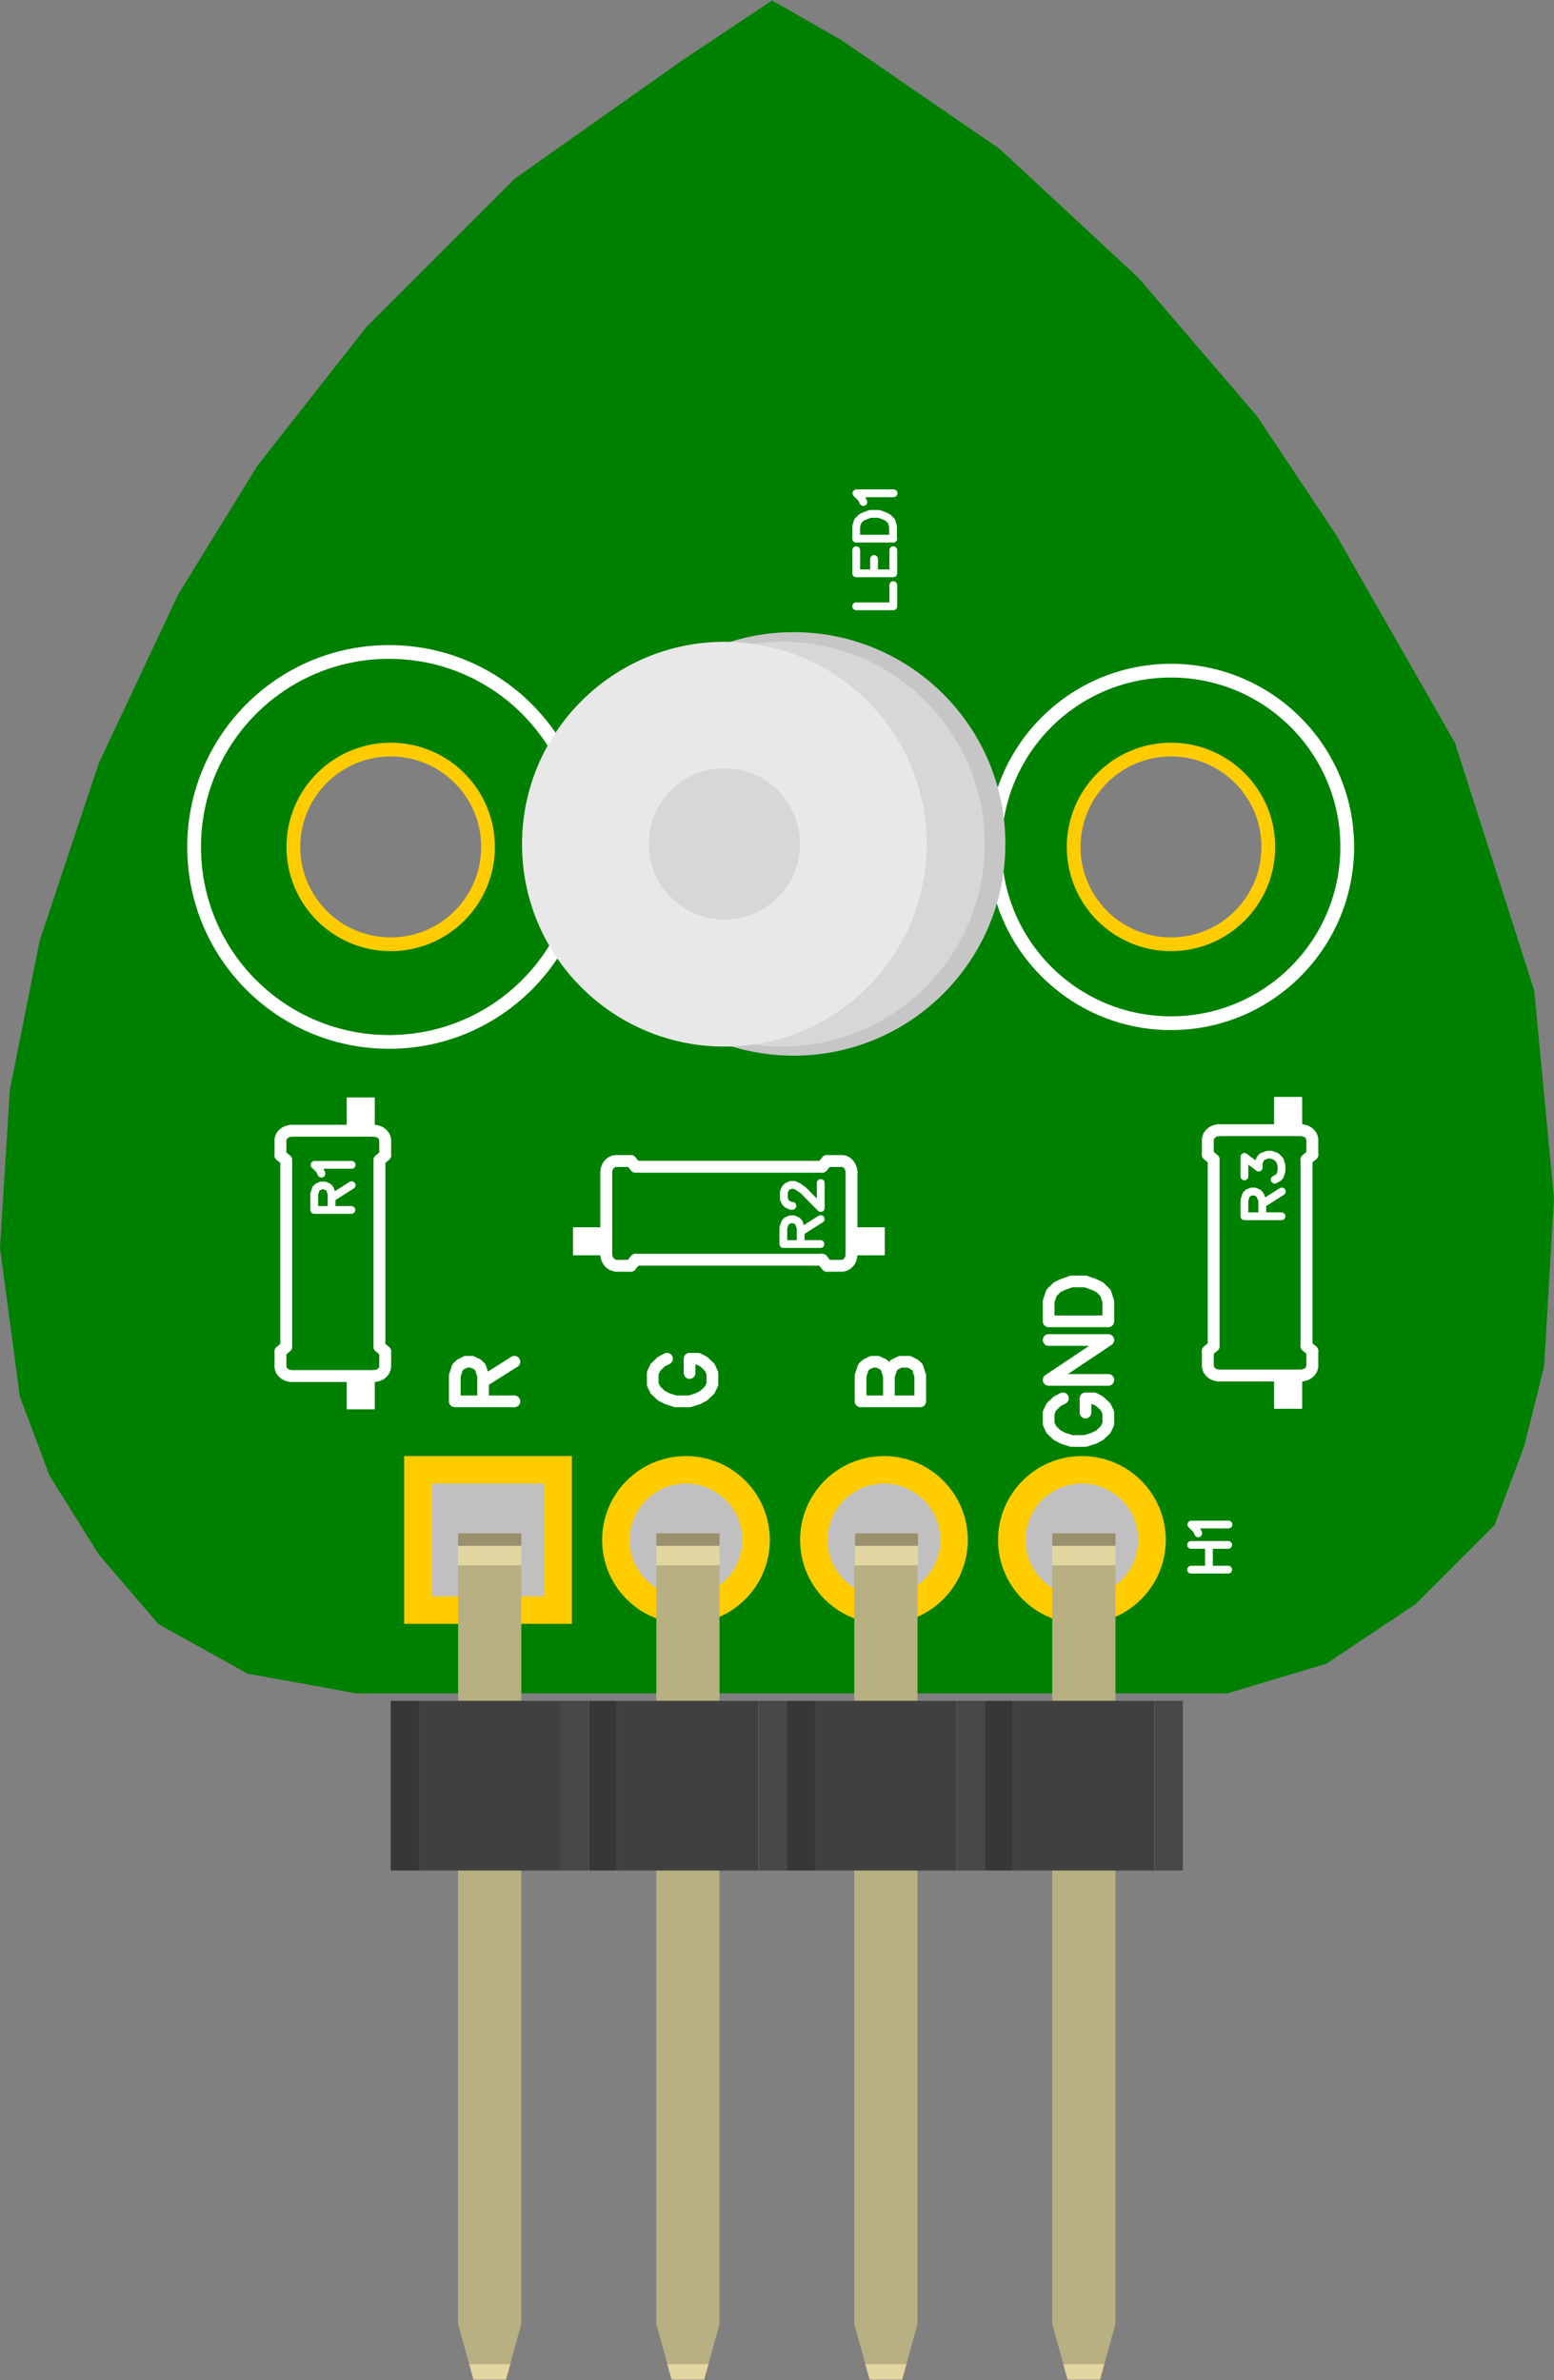 <?xml version="1.0" encoding="UTF-8" standalone="no"?>
<!-- Generator: Adobe Illustrator 28.2.0, SVG Export Plug-In . SVG Version: 6.00 Build 0)  -->

<svg
   gorn="0"
   height="1.202in"
   id="Layer_1"
   version="1.1"
   viewBox="0 0 56.52 86.544"
   width="0.785in"
   x="0px"
   xml:space="preserve"
   y="0px"
   sodipodi:docname="schema.svg"
   inkscape:version="1.4.2 (ebf0e940d0, 2025-05-08)"
   xmlns:inkscape="http://www.inkscape.org/namespaces/inkscape"
   xmlns:sodipodi="http://sodipodi.sourceforge.net/DTD/sodipodi-0.dtd"
   xmlns="http://www.w3.org/2000/svg"
   xmlns:svg="http://www.w3.org/2000/svg"><rect x="0" y="0" width="56.52" height="86.544" fill="#808080" stroke="none"/><defs
   id="defs123" /><sodipodi:namedview
   id="namedview123"
   pagecolor="#ffffff"
   bordercolor="#000000"
   borderopacity="0.25"
   inkscape:showpageshadow="2"
   inkscape:pageopacity="0.0"
   inkscape:pagecheckerboard="0"
   inkscape:deskcolor="#d1d1d1"
   inkscape:document-units="in"
   inkscape:zoom="8.3958333"
   inkscape:cx="65.866005"
   inkscape:cy="76.585608"
   inkscape:window-width="1920"
   inkscape:window-height="1008"
   inkscape:window-x="0"
   inkscape:window-y="0"
   inkscape:window-maximized="1"
   inkscape:current-layer="Layer_1" />
    <desc
   id="desc1">
        <referenceFile>RGB-LED_2-Fritz 2.svg</referenceFile>
    </desc>
    <style
   type="text/css"
   id="style1">
	.st0{fill:#008000;}
	.st1{fill:none;stroke:#FFFFFF;stroke-width:0.425;stroke-linecap:round;stroke-linejoin:round;stroke-miterlimit:2.88;}
	.st2{fill:none;stroke:#FFFFFF;stroke-width:0.283;stroke-linecap:round;stroke-linejoin:round;stroke-miterlimit:2.88;}
	.st3{fill:none;stroke:#FFFFFF;stroke-width:0.5;stroke-miterlimit:2.88;}
	.st4{fill:none;stroke:#FFCC00;stroke-width:0.5;stroke-miterlimit:10;}
	.st5{fill:none;stroke:#FFFFFF;stroke-width:0.432;}
	.st6{fill:none;stroke:#FFFFFF;stroke-width:0.432;stroke-linecap:round;}
	.st7{fill:#FFFFFF;}
	.st8{fill:#C0C0C0;stroke:#FFCC00;stroke-miterlimit:10;}
	.st9{fill:#B8AF82;}
	.st10{fill:#E2D6A1;}
	.st11{fill:#9A916C;}
	.st12{fill:#404040;}
	.st13{fill:#474747;}
	.st14{fill:#373737;}
	.st15{fill:#B88A00;}
	.st16{display:none;}
	.st17{display:inline;fill:#FFFFFF;}
	.st18{display:inline;}
	.st19{fill:none;stroke:#B1E0F2;stroke-width:0.72;stroke-linecap:round;stroke-linejoin:round;stroke-miterlimit:2.88;}
	.st20{fill:#C6C6C6;}
	.st21{fill:#D8D6D6;}
	.st22{fill:#E8E8E8;}
</style>
    
    
    
    
    
    
    
    
    
    
    <g
   class="st16"
   id="g117">
        <path
   class="st17"
   d="m 54.31,31.18 c 2.27,-3.93 7.3,-5.28 11.23,-3.01 3.93,2.27 5.28,7.3 3.01,11.23 -2.27,3.93 -7.3,5.28 -11.23,3.01 -1.25,-0.72 -2.29,-1.76 -3.01,-3.01 z"
   id="path112" />
        <g
   id="g116">
            <g
   id="g115">
                <g
   id="g114">
                    <g
   class="st18"
   id="g113">
                        <polyline
   class="st19"
   points="69.65,35.29 69.57,36.54 69.25,37.79 68.8,38.95 68.15,40.03 67.35,40.99 66.39,41.84 65.34,42.52     64.18,43.03 62.96,43.37 61.71,43.51 60.47,43.46 59.22,43.2 58.03,42.78 56.92,42.18 55.93,41.41 55.05,40.48 54.34,39.46     54.34,38.07 54.34,37.87 54.34,37.64 54.34,37.36 54.34,37.22 54.34,37.19 54.34,37.16 54.34,37.13 54.34,37.11 54.34,37.08     54.34,37.05 54.34,37.02 54.34,36.99 54.34,36.94 54.34,36.88 54.34,36.85 54.34,36.82 54.34,36.77 54.34,36.74 54.34,36.68     54.34,36.65 54.37,36.6 54.34,36.57 54.34,36.65 54.37,36.62 54.34,36.6 54.37,36.65 54.37,36.62 54.34,36.65 54.37,36.68     54.34,36.65 54.34,36.57 54.34,36.54 54.34,36.51 54.34,36.45 54.34,36.34 54.34,36.31 54.34,36.26 54.34,36.2 54.34,36.17     54.34,36.03 54.34,35.89 54.34,35.72 54.34,35.46 54.34,35.38 54.34,35.29 54.34,35.21 54.34,35.18 54.34,35.15 54.34,34.87     54.34,34.67 54.34,34.47 54.34,34.33 54.34,34.3 54.34,34.24 54.34,34.21 54.34,34.19 54.34,34.1 54.34,34.07 54.34,34.04     54.34,34.02 54.34,33.99 54.34,33.93 54.34,33.9 54.34,33.87 54.34,33.82 54.34,33.79 54.34,33.76 54.34,33.73 54.34,33.62     54.34,33.48 54.34,33.42 54.34,33.28 54.34,33.22 54.34,33.08 54.34,33.05 54.34,33.02 54.34,33 54.34,32.97 54.34,32.88     54.34,32.8 54.34,32.77 54.34,32.74 54.34,32.68 54.34,32.6 54.34,32.54 54.34,32.34 54.34,31.12 55.05,30.1 55.93,29.17     56.92,28.4 58.03,27.81 59.22,27.38 60.47,27.13 61.71,27.07 62.96,27.21 64.18,27.55 65.34,28.06 66.39,28.74 67.35,29.59     68.15,30.56 68.8,31.64 69.25,32.8 69.57,34.04 69.65,35.29 69.65,35.29   "
   id="polyline112" />
                    </g>
                </g>
            </g>
        </g>
    </g>
    
    <g
   id="g124"
   transform="translate(-20.755,7.922)"><g
     id="g1"
     transform="rotate(-90,49.015,35.35)">
        <path
   class="st0"
   d="m 90.11,31.93 -4.32,-6.12 -5.4,-5.4 -5.04,-3.96 -4.68,-2.88 -6.12,-2.88 -6.48,-2.16 -5.4,-1.08 -5.76,-0.36 -5.4,0.72 -2.88,1.08 -2.88,1.8 -2.52,2.16 -1.8,3.24 -0.72,3.96 v 31.68 l 1.08,3.6 2.16,3.24 2.88,2.88 2.88,1.08 2.88,0.72 6.12,0.36 7.56,-0.72 9,-2.88 7.56,-4.32 4.32,-2.88 5.04,-4.32 4.68,-5.04 3.96,-5.76 1.44,-2.52 z M 61.48,17.75 c 4.51,0 4.5,7 0,7 -4.51,0 -4.5,-7 0,-7 z m 0.07,35.32 c -4.51,0 -4.5,-7 0,-7 4.51,0 4.5,7 0,7 z"
   id="path1" />
    </g><g
     gorn="0.3"
     id="Male_Pins_Name"
     transform="rotate(-90,49.015,35.35)">
        <g
   id="g2">
            <path
   class="st1"
   d="m 41.33,23.63 v 2.17 m 0,-2.17 h 0.93 l 0.31,0.1 0.1,0.11 0.1,0.2 v 0.21 l -0.1,0.21 -0.1,0.1 -0.31,0.1 h -0.93 m 0.72,0 0.72,1.14"
   id="path2" />
        </g>
        <g
   id="g3">
            <path
   class="st1"
   d="m 42.88,31.35 -0.11,-0.21 -0.2,-0.21 -0.21,-0.1 h -0.41 l -0.21,0.1 -0.2,0.21 -0.11,0.21 -0.1,0.31 v 0.51 l 0.1,0.31 0.11,0.21 0.2,0.21 0.21,0.1 h 0.41 l 0.21,-0.1 0.2,-0.21 0.11,-0.21 v -0.31 m -0.52,0 h 0.52"
   id="path3" />
        </g>
        <g
   id="g4">
            <path
   class="st1"
   d="m 41.33,38.39 v 2.17 m 0,-2.17 h 0.93 l 0.31,0.1 0.1,0.11 0.1,0.2 v 0.21 l -0.1,0.21 -0.1,0.1 -0.31,0.1 m -0.93,0 h 0.93 l 0.31,0.11 0.1,0.1 0.1,0.21 v 0.31 l -0.1,0.2 -0.1,0.11 -0.31,0.1 h -0.93"
   id="path4" />
        </g>
        <g
   id="g7">
            <path
   class="st1"
   d="m 41.44,45.75 -0.11,-0.21 -0.2,-0.21 -0.21,-0.1 h -0.41 l -0.21,0.1 -0.2,0.21 -0.11,0.21 -0.1,0.31 v 0.51 l 0.1,0.31 0.11,0.21 0.2,0.21 0.21,0.1 h 0.41 l 0.21,-0.1 0.2,-0.21 0.11,-0.21 v -0.31 m -0.52,0 h 0.52 m 0.67,-1.34 v 2.17 m 0,-2.17 1.45,2.17 m 0,-2.17 v 2.17 m 0.68,-2.17 v 2.17 m 0,-2.17 h 0.72 l 0.31,0.1 0.21,0.21 0.1,0.21 0.11,0.31 v 0.51 l -0.11,0.31 -0.1,0.21 -0.21,0.21 -0.31,0.1 h -0.72"
   id="path5" />
            <g
   id="g6">
                <path
   class="st2"
   d="m 35.21,50.41 v 1.35 m 0.9,-1.35 v 1.35 m -0.9,-0.7 h 0.9 m 0.42,-0.39 0.13,-0.06 0.19,-0.19 v 1.35"
   id="path6" />
            </g>
        </g>
    </g><g
     gorn="0.4"
     id="Top_Circle"
     transform="rotate(-90,49.015,35.35)">
        <path
   class="st3"
   d="m 61.49,14.15 c 3.91,0 7.09,3.17 7.09,7.09 0,3.92 -3.17,7.09 -7.09,7.09 -3.92,0 -7.09,-3.17 -7.09,-7.09 0,-3.92 3.17,-7.09 7.09,-7.09 z"
   id="path7" />
        <g
   id="g8">
            <circle
   class="st4"
   cx="61.49"
   cy="21.3"
   id="ellipse7"
   r="3.54" />
        </g>
    </g><g
     gorn="0.5"
     id="Bottom_Circle"
     transform="rotate(-90,49.015,35.35)">
        <path
   class="st3"
   d="m 61.49,43.27 c 3.54,0 6.41,2.87 6.41,6.41 0,3.54 -2.87,6.41 -6.41,6.41 -3.54,0 -6.41,-2.87 -6.41,-6.41 0,-3.54 2.87,-6.41 6.41,-6.41 z"
   id="path8" />
        <g
   id="g9">
            <circle
   class="st4"
   cx="61.49"
   cy="49.68"
   id="ellipse8"
   r="3.54" />
        </g>
    </g><g
     gorn="0.6"
     id="R1_00000059306919207797075600000008071039037074879375_"
     transform="rotate(-90,49.015,35.35)">
        <g
   id="g10">
            <path
   class="st2"
   d="m 48.29,18.52 v 1.35 m 0,-1.35 h 0.58 l 0.19,0.06 0.06,0.06 0.06,0.13 v 0.13 l -0.06,0.13 -0.06,0.06 -0.19,0.06 h -0.58 m 0.45,0.02 0.45,0.71 m 0.42,-1.1 0.13,-0.06 0.19,-0.19 v 1.35"
   id="path9" />
        </g>
        <g
   gorn="0.6.1"
   id="R1">
            <g
   id="g26">
                <g
   id="g25">
                    <path
   class="st5"
   d="m 50.81,21.1 c 0.2,0 0.36,-0.19 0.36,-0.42"
   id="path10" />
                    <path
   class="st5"
   d="m 51.17,17.71 c 0,-0.23 -0.16,-0.42 -0.36,-0.42 v 0"
   id="path11" />
                    <path
   class="st5"
   d="m 42.61,17.29 c -0.2,0 -0.36,0.19 -0.36,0.42 v 0"
   id="path12" />
                    <path
   class="st5"
   d="m 42.25,20.68 c 0,0.23 0.16,0.42 0.36,0.42"
   id="path13" />
                    <line
   class="st6"
   x1="51.17"
   x2="51.17"
   y1="17.71"
   y2="20.68"
   id="line13" />
                    <line
   class="st6"
   x1="50.81"
   x2="50.28"
   y1="21.1"
   y2="21.1"
   id="line14" />
                    <line
   class="st6"
   x1="50.1"
   x2="50.28"
   y1="20.89"
   y2="21.1"
   id="line15" />
                    <line
   class="st6"
   x1="50.81"
   x2="50.28"
   y1="17.29"
   y2="17.29"
   id="line16" />
                    <line
   class="st6"
   x1="50.1"
   x2="50.28"
   y1="17.5"
   y2="17.29"
   id="line17" />
                    <line
   class="st6"
   x1="43.32"
   x2="43.14"
   y1="20.89"
   y2="21.1"
   id="line18" />
                    <line
   class="st6"
   x1="43.32"
   x2="50.1"
   y1="20.89"
   y2="20.89"
   id="line19" />
                    <line
   class="st6"
   x1="43.32"
   x2="43.14"
   y1="17.5"
   y2="17.29"
   id="line20" />
                    <line
   class="st6"
   x1="43.32"
   x2="50.1"
   y1="17.5"
   y2="17.5"
   id="line21" />
                    <line
   class="st6"
   x1="42.61"
   x2="43.14"
   y1="21.1"
   y2="21.1"
   id="line22" />
                    <line
   class="st6"
   x1="42.61"
   x2="43.14"
   y1="17.29"
   y2="17.29"
   id="line23" />
                    <line
   class="st6"
   x1="42.25"
   x2="42.25"
   y1="17.71"
   y2="20.68"
   id="line24" />
                    <rect
   class="st7"
   height="1.02"
   width="1.21"
   x="41.04"
   y="19.7"
   id="rect24" />
                    <rect
   class="st7"
   height="1.02"
   width="1.21"
   x="51.17"
   y="19.7"
   id="rect25" />
                </g>
            </g>
            <g
   id="g29">
                <g
   id="g28">
                    <g
   id="g27" />
                </g>
            </g>
        </g>
    </g><g
     gorn="0.7"
     id="R2"
     transform="rotate(-90,49.015,35.35)">
        <g
   id="g30">
            <path
   class="st2"
   d="m 47.05,35.58 v 1.35 m 0,-1.35 h 0.58 l 0.19,0.06 0.07,0.06 0.06,0.13 v 0.13 l -0.06,0.13 -0.07,0.06 -0.19,0.06 h -0.58 m 0.46,0.02 0.45,0.71 m 0.48,-1.03 v -0.06 l 0.06,-0.13 0.06,-0.06 0.13,-0.06 h 0.26 l 0.13,0.06 0.06,0.06 0.06,0.13 v 0.13 l -0.06,0.13 -0.13,0.19 -0.65,0.64 h 0.91"
   id="path29" />
        </g>
        <g
   id="g50">
            <g
   id="g46">
                <g
   id="g45">
                    <path
   class="st5"
   d="m 46.26,37.7 c 0,0.2 0.19,0.36 0.42,0.36"
   id="path30" />
                    <path
   class="st5"
   d="m 49.65,38.06 c 0.23,0 0.42,-0.16 0.42,-0.36 v 0"
   id="path31" />
                    <path
   class="st5"
   d="m 50.07,29.5 c 0,-0.2 -0.19,-0.36 -0.42,-0.36 v 0"
   id="path32" />
                    <path
   class="st5"
   d="m 46.69,29.14 c -0.23,0 -0.42,0.16 -0.42,0.36"
   id="path33" />
                    <line
   class="st6"
   x1="49.65"
   x2="46.69"
   y1="38.06"
   y2="38.06"
   id="line33" />
                    <line
   class="st6"
   x1="46.26"
   x2="46.26"
   y1="37.7"
   y2="37.17"
   id="line34" />
                    <line
   class="st6"
   x1="46.48"
   x2="46.26"
   y1="36.99"
   y2="37.17"
   id="line35" />
                    <line
   class="st6"
   x1="50.07"
   x2="50.07"
   y1="37.7"
   y2="37.17"
   id="line36" />
                    <line
   class="st6"
   x1="49.86"
   x2="50.07"
   y1="36.99"
   y2="37.17"
   id="line37" />
                    <line
   class="st6"
   x1="46.48"
   x2="46.26"
   y1="30.21"
   y2="30.03"
   id="line38" />
                    <line
   class="st6"
   x1="46.48"
   x2="46.48"
   y1="30.21"
   y2="36.99"
   id="line39" />
                    <line
   class="st6"
   x1="49.86"
   x2="50.07"
   y1="30.21"
   y2="30.03"
   id="line40" />
                    <line
   class="st6"
   x1="49.86"
   x2="49.86"
   y1="30.21"
   y2="36.99"
   id="line41" />
                    <line
   class="st6"
   x1="46.26"
   x2="46.26"
   y1="29.5"
   y2="30.03"
   id="line42" />
                    <line
   class="st6"
   x1="50.07"
   x2="50.07"
   y1="29.5"
   y2="30.03"
   id="line43" />
                    <line
   class="st6"
   x1="49.65"
   x2="46.69"
   y1="29.14"
   y2="29.14"
   id="line44" />
                    <rect
   class="st7"
   height="1.21"
   width="1.02"
   x="46.64"
   y="27.93"
   id="rect44" />
                    <rect
   class="st7"
   height="1.21"
   width="1.02"
   x="46.64"
   y="38.06"
   id="rect45" />
                </g>
            </g>
            <g
   id="g49">
                <g
   id="g48">
                    <g
   id="g47" />
                </g>
            </g>
        </g>
    </g><g
     gorn="0.8"
     id="R3"
     transform="rotate(-90,49.015,35.35)">
        <g
   id="g51">
            <path
   class="st2"
   d="m 48.06,52.35 v 1.35 m 0,-1.35 h 0.58 l 0.19,0.06 0.07,0.06 0.06,0.13 v 0.13 L 48.9,52.86 48.83,52.92 48.64,53 h -0.58 m 0.45,0 0.45,0.71 m 0.55,-1.36 h 0.71 l -0.39,0.52 h 0.19 l 0.13,0.06 0.08,0.07 0.07,0.19 v 0.13 l -0.07,0.19 -0.13,0.13 -0.2,0.06 h -0.19 l -0.19,-0.06 -0.06,-0.06 -0.07,-0.13"
   id="path50" />
        </g>
        <g
   id="g71">
            <g
   id="g67">
                <g
   id="g66">
                    <path
   class="st5"
   d="m 50.83,54.82 c 0.2,0 0.36,-0.19 0.36,-0.42"
   id="path51" />
                    <path
   class="st5"
   d="m 51.19,51.44 c 0,-0.23 -0.16,-0.42 -0.36,-0.42 v 0"
   id="path52" />
                    <path
   class="st5"
   d="m 42.63,51.02 c -0.2,0 -0.36,0.19 -0.36,0.42 v 0"
   id="path53" />
                    <path
   class="st5"
   d="m 42.27,54.4 c 0,0.23 0.16,0.42 0.36,0.42"
   id="path54" />
                    <line
   class="st6"
   x1="51.19"
   x2="51.19"
   y1="51.44"
   y2="54.4"
   id="line54" />
                    <line
   class="st6"
   x1="50.83"
   x2="50.3"
   y1="54.82"
   y2="54.82"
   id="line55" />
                    <line
   class="st6"
   x1="50.12"
   x2="50.3"
   y1="54.61"
   y2="54.82"
   id="line56" />
                    <line
   class="st6"
   x1="50.83"
   x2="50.3"
   y1="51.02"
   y2="51.02"
   id="line57" />
                    <line
   class="st6"
   x1="50.12"
   x2="50.3"
   y1="51.23"
   y2="51.02"
   id="line58" />
                    <line
   class="st6"
   x1="43.34"
   x2="43.16"
   y1="54.61"
   y2="54.82"
   id="line59" />
                    <line
   class="st6"
   x1="43.34"
   x2="50.12"
   y1="54.61"
   y2="54.61"
   id="line60" />
                    <line
   class="st6"
   x1="43.34"
   x2="43.16"
   y1="51.23"
   y2="51.02"
   id="line61" />
                    <line
   class="st6"
   x1="43.34"
   x2="50.12"
   y1="51.23"
   y2="51.23"
   id="line62" />
                    <line
   class="st6"
   x1="42.63"
   x2="43.16"
   y1="54.82"
   y2="54.82"
   id="line63" />
                    <line
   class="st6"
   x1="42.63"
   x2="43.16"
   y1="51.02"
   y2="51.02"
   id="line64" />
                    <line
   class="st6"
   x1="42.27"
   x2="42.27"
   y1="51.44"
   y2="54.4"
   id="line65" />
                    <rect
   class="st7"
   height="1.02"
   width="1.21"
   x="41.06"
   y="53.43"
   id="rect65" />
                    <rect
   class="st7"
   height="1.02"
   width="1.21"
   x="51.19"
   y="53.43"
   id="rect66" />
                </g>
            </g>
            <g
   id="g70">
                <g
   id="g69">
                    <g
   id="g68" />
                </g>
            </g>
        </g>
    </g><g
     gorn="0.9"
     id="Male_Pin_Holes"
     transform="rotate(-90,49.015,35.35)">
        <g
   id="g72">
            <polygon
   class="st8"
   points="33.74,22.29 38.84,22.29 38.84,27.39 33.74,27.39 "
   id="polygon71" />
        </g>
        <g
   id="g73">
            <circle
   class="st8"
   cx="36.29"
   cy="32.04"
   id="ellipse72"
   r="2.55" />
        </g>
        <g
   id="g74">
            <circle
   class="st8"
   cx="36.29"
   cy="39.24"
   id="ellipse73"
   r="2.55" />
        </g>
        <g
   id="g75">
            <circle
   class="st8"
   cx="36.29"
   cy="46.44"
   id="ellipse74"
   r="2.55" />
        </g>
    </g><g
     gorn="0.10"
     id="Male_Pin"
     transform="rotate(-90,49.015,35.35)">
        <g
   id="g81">
            <g
   id="g78">
                <g
   id="g76">
                    <polygon
   class="st9"
   points="25.76,33.26 7.78,33.26 5.76,32.7 5.76,31.52 7.78,30.96 25.76,30.96 "
   id="polygon75" />
                    <polygon
   class="st10"
   gorn="0.10.0.0.0.1"
   id="connector1pin"
   points="5.76,31.52 5.76,32.7 6.32,32.86 6.32,31.36 " />
                </g>
                <polygon
   class="st9"
   points="28.24,33.26 35.37,33.26 35.37,30.96 28.24,30.96 "
   id="polygon76" />
                <polygon
   class="st11"
   points="36.08,33.26 36.53,33.26 36.53,30.96 36.08,30.96 "
   id="polygon77" />
                <polygon
   class="st10"
   points="35.37,33.26 36.06,33.26 36.06,30.96 35.37,30.96 "
   id="polygon78" />
            </g>
            <g
   id="g80">
                <rect
   class="st12"
   height="5.15"
   width="6.17"
   x="24.27"
   y="29.53"
   id="rect78" />
                <polygon
   class="st13"
   points="30.44,34.69 24.27,34.69 24.27,35.71 30.44,35.71 "
   id="polygon79" />
                <polygon
   class="st14"
   points="24.27,29.53 30.44,29.53 30.44,28.51 24.27,28.51 "
   id="polygon80" />
            </g>
        </g>
        <g
   id="g87">
            <g
   id="g84">
                <g
   id="g82">
                    <polygon
   class="st9"
   points="25.76,47.66 7.78,47.66 5.76,47.1 5.76,45.92 7.78,45.36 25.76,45.36 "
   id="polygon81" />
                    <polygon
   class="st10"
   gorn="0.10.1.0.0.1"
   id="connector3pin"
   points="5.76,45.92 5.76,47.1 6.32,47.25 6.32,45.76 " />
                </g>
                <polygon
   class="st9"
   points="28.24,47.66 35.37,47.66 35.37,45.36 28.24,45.36 "
   id="polygon82" />
                <polygon
   class="st11"
   points="36.08,47.66 36.53,47.66 36.53,45.36 36.08,45.36 "
   id="polygon83" />
                <polygon
   class="st10"
   points="35.37,47.66 36.06,47.66 36.06,45.36 35.37,45.36 "
   id="polygon84" />
            </g>
            <g
   id="g86">
                <rect
   class="st12"
   height="5.15"
   width="6.17"
   x="24.27"
   y="43.93"
   id="rect84" />
                <polygon
   class="st13"
   points="30.44,49.09 24.27,49.09 24.27,50.11 30.44,50.11 "
   id="polygon85" />
                <polygon
   class="st14"
   points="24.27,43.93 30.44,43.93 30.44,42.91 24.27,42.91 "
   id="polygon86" />
            </g>
        </g>
        <g
   id="g93">
            <g
   id="g90">
                <g
   id="g88">
                    <polygon
   class="st9"
   points="25.76,40.46 7.78,40.46 5.76,39.9 5.76,38.72 7.78,38.16 25.76,38.16 "
   id="polygon87" />
                    <polygon
   class="st10"
   gorn="0.10.2.0.0.1"
   id="connector2pin"
   points="5.76,38.72 5.76,39.9 6.32,40.06 6.32,38.56 " />
                </g>
                <polygon
   class="st9"
   points="28.24,40.46 35.37,40.46 35.37,38.16 28.24,38.16 "
   id="polygon88" />
                <polygon
   class="st11"
   points="36.08,40.48 36.53,40.48 36.53,38.19 36.08,38.19 "
   id="polygon89" />
                <polygon
   class="st10"
   points="35.37,40.48 36.06,40.48 36.06,38.19 35.37,38.19 "
   id="polygon90" />
            </g>
            <g
   id="g92">
                <rect
   class="st12"
   height="5.15"
   width="6.17"
   x="24.27"
   y="36.73"
   id="rect90" />
                <polygon
   class="st13"
   points="30.44,41.89 24.27,41.89 24.27,42.91 30.44,42.91 "
   id="polygon91" />
                <polygon
   class="st14"
   points="24.27,36.73 30.44,36.73 30.44,35.71 24.27,35.71 "
   id="polygon92" />
            </g>
        </g>
        <g
   id="g99">
            <g
   id="g96">
                <g
   id="g94">
                    <polygon
   class="st9"
   points="25.76,26.05 7.78,26.05 5.76,25.49 5.76,24.31 7.78,23.75 25.76,23.75 "
   id="polygon93" />
                    <polygon
   class="st10"
   gorn="0.10.3.0.0.1"
   id="connector0pin"
   points="5.76,24.31 5.76,25.49 6.32,25.65 6.32,24.16 " />
                </g>
                <polygon
   class="st9"
   points="28.24,26.05 35.37,26.05 35.37,23.75 28.24,23.75 "
   id="polygon94" />
                <polygon
   class="st11"
   points="36.08,26.05 36.53,26.05 36.53,23.75 36.08,23.75 "
   id="polygon95" />
                <polygon
   class="st10"
   points="35.37,26.05 36.06,26.05 36.06,23.75 35.37,23.75 "
   id="polygon96" />
            </g>
            <g
   id="g98">
                <rect
   class="st12"
   height="5.15"
   width="6.17"
   x="24.27"
   y="22.33"
   id="rect96" />
                <polygon
   class="st13"
   points="30.44,27.48 24.27,27.48 24.27,28.5 30.44,28.5 "
   id="polygon97" />
                <polygon
   class="st14"
   points="24.27,22.33 30.44,22.33 30.44,21.3 24.27,21.3 "
   id="polygon98" />
            </g>
        </g>
    </g><g
     gorn="0.11"
     id="Middle_Male_Pins"
     transform="rotate(-90,49.015,35.35)">
        <g
   id="g105">
            <g
   id="g104">
                <g
   id="g100">
                    <circle
   class="st8"
   cx="67.38"
   cy="35.28"
   r="0.99"
   id="circle99" />
                </g>
                <g
   id="g101">
                    <circle
   class="st8"
   cx="63.69"
   cy="35.28"
   r="0.99"
   id="circle100" />
                </g>
                <g
   id="g102">
                    <circle
   class="st8"
   cx="60.01"
   cy="35.28"
   r="0.99"
   id="circle101" />
                </g>
                <g
   id="g103">
                    <circle
   class="st8"
   cx="56.32"
   cy="35.28"
   r="0.99"
   id="circle102" />
                </g>
            </g>
        </g>
        <g
   transform="matrix(1,0,0,-1,5.164,860.569)"
   id="g112">
            <g
   id="g111">
                <g
   id="g110">
                    <g
   id="g109">
                        <g
   gorn="0.11.1.0.0.0.0"
   id="g108">
                            <path
   class="st15"
   d="m 61.49,825.94 h 1.45 v -1.45 h -1.45 z"
   id="path105" />
                            <path
   class="st15"
   d="M 59.25,824.5 H 57.8 v 1.45 h 1.45 z"
   id="path106" />
                            <path
   class="st15"
   d="m 55.57,826.01 v -1.45 h -1.45 v 1.45 z"
   id="path107" />
                            <path
   class="st15"
   d="m 51.88,826.02 v -1.45 h -1.45 v 1.45 z"
   id="path108" />
                        </g>
                    </g>
                </g>
            </g>
        </g>
    </g><g
     transform="rotate(-90,52.268,24.897)"
     id="g122">
        <g
   id="g121">
            <g
   id="g120">
                <g
   id="g119">
                    <g
   id="g118">
                        <circle
   class="st20"
   cx="54.4"
   cy="22.25"
   r="7.7"
   id="circle117" />
                        <circle
   class="st21"
   cx="54.39"
   cy="21.84"
   r="7.36"
   id="circle118" />
                        <path
   class="st22"
   d="m 54.39,12.37 c -4.07,0 -7.36,3.3 -7.36,7.36 0,4.07 3.3,7.36 7.36,7.36 4.07,0 7.36,-3.3 7.36,-7.36 0,-4.06 -3.3,-7.36 -7.36,-7.36 z m 0.01,10.11 c -1.52,0 -2.75,-1.23 -2.75,-2.75 0,-1.52 1.23,-2.75 2.75,-2.75 1.52,0 2.75,1.23 2.75,2.75 0,1.52 -1.23,2.75 -2.75,2.75 z"
   id="path118" />
                    </g>
                </g>
            </g>
        </g>
    </g><g
     id="g123"
     transform="rotate(-90,49.015,35.35)">
        <path
   class="st2"
   d="m 70.24,38.23 v 1.35 m 0,0 h 0.77 m 0.43,-1.35 v 1.35 m 0,-1.35 h 0.84 m -0.84,0.65 h 0.52 m -0.52,0.7 h 0.84 m 0.42,-1.35 v 1.35 m 0,-1.35 h 0.45 l 0.19,0.06 0.13,0.13 0.06,0.13 0.07,0.19 v 0.32 l -0.07,0.19 -0.06,0.13 -0.13,0.13 -0.19,0.06 H 72.7 m 1.33,-1.08 0.13,-0.06 0.19,-0.19 v 1.35"
   id="path122" />
    </g></g>
</svg>
